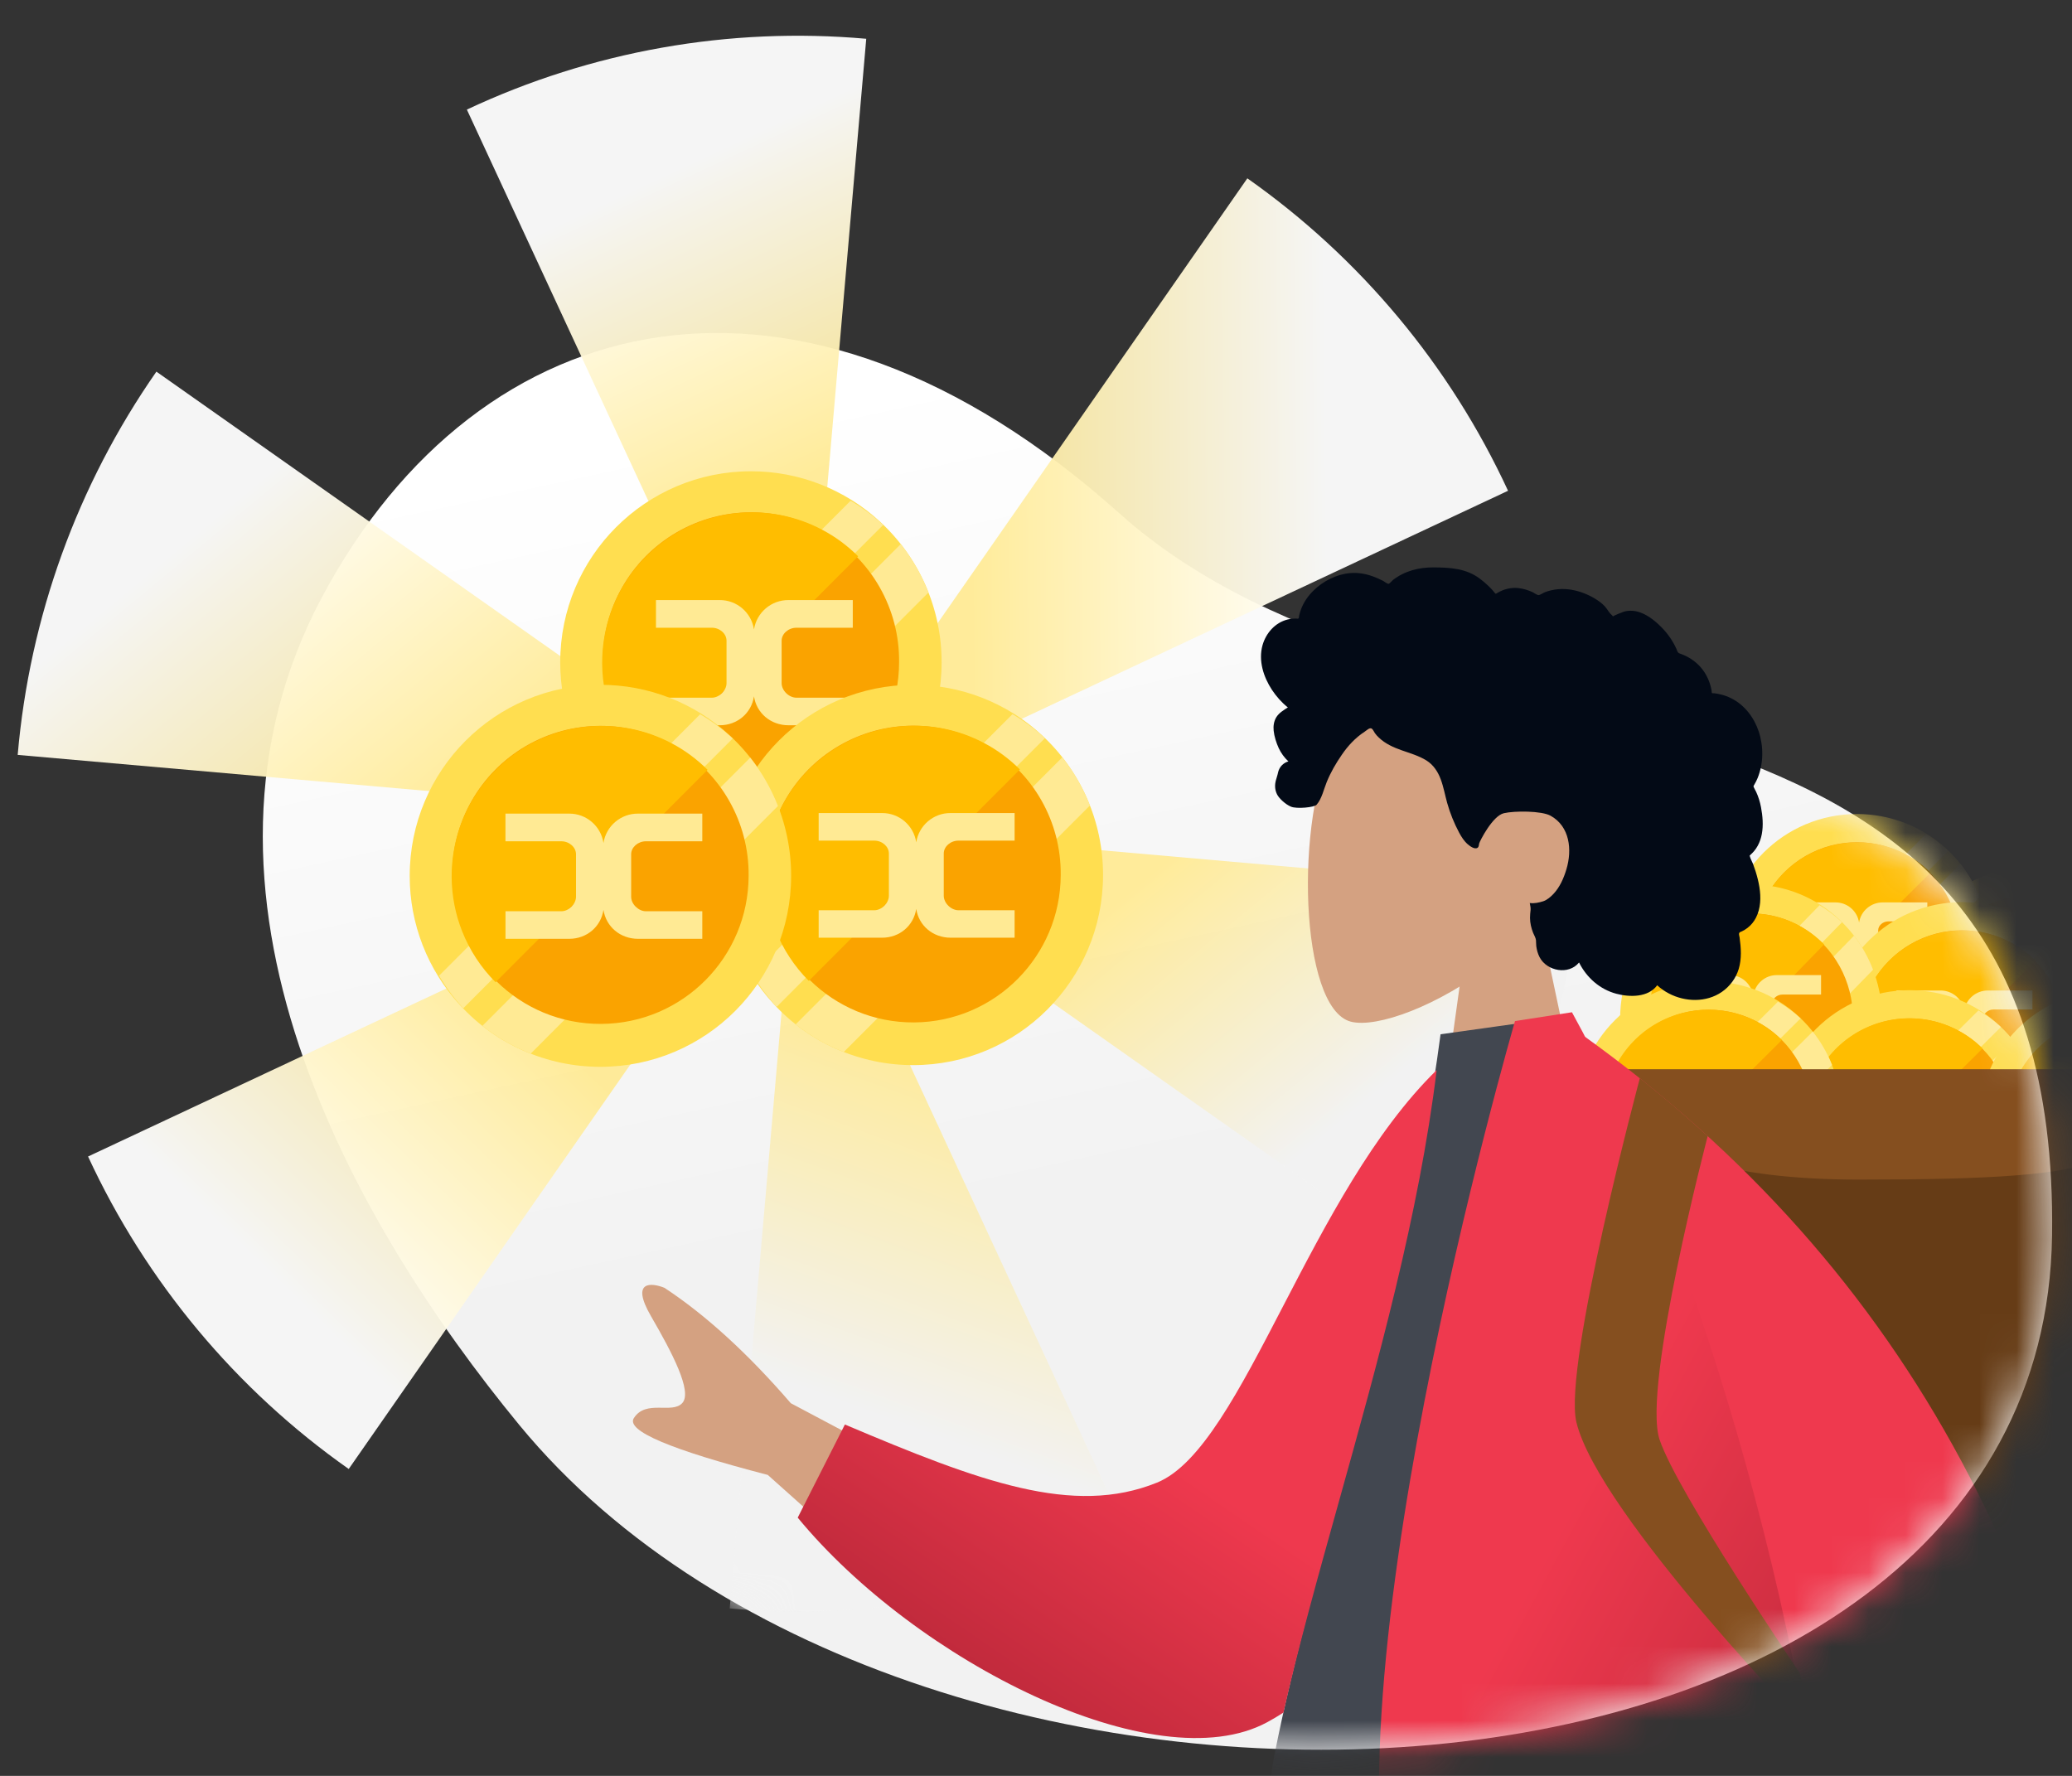 <svg width="56" height="48" viewBox="0 0 56 48" fill="none" xmlns="http://www.w3.org/2000/svg">
<rect x="0" y="0" width="56" height="48" fill="#333333" stroke="none"/>
<path fill-rule="evenodd" clip-rule="evenodd" d="M8.706 16.132C12.967 8.156 21.608 6.132 30.249 13.87C38.89 21.608 55.698 16.608 55.461 33.394C55.224 50.18 24.804 51.608 14.033 38.513C9.528 33.036 4.445 24.108 8.706 16.132Z" fill="url(#paint0_linear)"/>
<mask id="mask0" mask-type="alpha" maskUnits="userSpaceOnUse" x="7" y="9" width="49" height="39">
<path fill-rule="evenodd" clip-rule="evenodd" d="M8.706 16.132C12.967 8.156 21.608 6.132 30.249 13.87C38.89 21.608 55.698 16.608 55.461 33.394C55.224 50.18 24.804 51.608 14.033 38.513C9.528 33.036 4.445 24.108 8.706 16.132Z" fill="white"/>
</mask>
<g mask="url(#mask0)">
<path opacity="0.95" d="M21.567 22.26L38.912 34.475C41.046 31.414 42.339 27.841 42.661 24.116L21.567 22.26Z" fill="url(#paint1_linear)"/>
<path opacity="0.95" d="M21.567 22.259L19.722 43.474C23.425 43.803 27.148 43.143 30.516 41.561L21.567 22.259Z" fill="url(#paint2_linear)"/>
<path d="M58.483 26.973C58.483 28.928 56.889 30.514 54.923 30.514C53.927 30.515 52.976 30.1 52.302 29.37C51.697 28.717 51.361 27.861 51.362 26.973C51.362 25.017 52.957 23.431 54.923 23.431C55.816 23.429 56.677 23.763 57.334 24.366C58.067 25.036 58.485 25.982 58.483 26.973Z" fill="#FFDE50"/>
<path d="M57.393 24.425L52.362 29.429C52.19 29.244 52.039 29.041 51.911 28.824L56.785 23.977C57.004 24.105 57.207 24.255 57.393 24.425L57.393 24.425Z" fill="#FFEA94"/>
<path d="M58.238 25.678L53.621 30.27C53.297 30.143 52.993 29.97 52.719 29.755L57.72 24.781C57.936 25.053 58.111 25.355 58.238 25.678Z" fill="#FFEA94"/>
<path d="M57.69 26.973C57.687 28.484 56.459 29.709 54.94 29.719C53.421 29.728 52.178 28.517 52.156 27.006V26.973C52.146 25.983 52.671 25.063 53.531 24.565C54.392 24.067 55.455 24.067 56.315 24.565C57.175 25.063 57.7 25.983 57.69 26.973Z" fill="#FAA300"/>
<path d="M56.911 25.012L52.952 28.949C52.681 28.68 52.468 28.357 52.327 28.003C52.202 27.688 52.136 27.353 52.133 27.015V26.98C52.133 25.855 52.815 24.84 53.861 24.409C54.907 23.977 56.11 24.215 56.911 25.012Z" fill="#FFBD00"/>
<path d="M54.98 26.363C55.03 26.048 55.304 25.817 55.625 25.819H56.825V26.332H55.772C55.623 26.332 55.496 26.443 55.496 26.573V27.36C55.496 27.496 55.633 27.63 55.772 27.63H56.825V28.141H55.625C55.291 28.141 55.027 27.914 54.98 27.604C54.932 27.914 54.671 28.141 54.34 28.141H53.15V27.63H54.194C54.332 27.63 54.468 27.496 54.468 27.36V26.573C54.468 26.443 54.342 26.332 54.194 26.332H53.15V25.819H54.34C54.659 25.817 54.932 26.049 54.98 26.363Z" fill="#FFEA94"/>
<path d="M53.749 25.544C53.749 27.5 52.155 29.085 50.188 29.085C49.192 29.087 48.241 28.672 47.568 27.942C46.962 27.289 46.626 26.432 46.628 25.544C46.628 23.588 48.222 22.002 50.188 22.002C51.082 22.001 51.943 22.335 52.599 22.938C53.333 23.608 53.75 24.553 53.749 25.544Z" fill="#FFDE50"/>
<path d="M52.658 22.997L47.627 28.001C47.456 27.815 47.304 27.613 47.176 27.396L52.05 22.548C52.269 22.677 52.473 22.827 52.658 22.997L52.658 22.997Z" fill="#FFEA94"/>
<path d="M53.503 24.249L48.886 28.841C48.562 28.715 48.258 28.541 47.985 28.326L52.986 23.352C53.201 23.624 53.376 23.927 53.503 24.249Z" fill="#FFEA94"/>
<path d="M52.955 25.544C52.952 27.055 51.724 28.281 50.205 28.29C48.686 28.299 47.444 27.089 47.422 25.578V25.544C47.411 24.554 47.936 23.635 48.797 23.137C49.657 22.639 50.72 22.639 51.58 23.137C52.44 23.635 52.965 24.554 52.955 25.544Z" fill="#FAA300"/>
<path d="M52.179 23.583L48.22 27.521C47.949 27.251 47.736 26.929 47.595 26.574C47.47 26.259 47.404 25.925 47.4 25.586V25.552C47.4 24.426 48.082 23.411 49.128 22.98C50.174 22.549 51.378 22.787 52.179 23.583Z" fill="#FFBD00"/>
<path d="M50.245 24.935C50.295 24.619 50.569 24.388 50.89 24.391H52.09V24.904H51.038C50.889 24.904 50.762 25.015 50.762 25.144V25.932C50.762 26.067 50.899 26.201 51.038 26.201H52.09V26.712H50.89C50.557 26.712 50.293 26.485 50.245 26.176C50.198 26.486 49.936 26.712 49.605 26.712H48.416V26.201H49.459C49.597 26.201 49.733 26.067 49.733 25.932V25.144C49.733 25.014 49.607 24.904 49.459 24.904H48.415V24.391H49.605C49.925 24.389 50.197 24.621 50.245 24.935Z" fill="#FFEA94"/>
<path d="M56.59 27.925C56.59 29.881 54.995 31.466 53.029 31.466C52.033 31.468 51.082 31.053 50.408 30.323C49.803 29.67 49.467 28.813 49.468 27.925C49.468 25.969 51.063 24.383 53.029 24.383C53.922 24.382 54.783 24.716 55.44 25.319C56.174 25.988 56.591 26.934 56.59 27.925Z" fill="#FFDE50"/>
<path d="M55.499 25.378L50.468 30.382C50.296 30.196 50.145 29.994 50.017 29.777L54.891 24.929C55.11 25.057 55.314 25.208 55.499 25.378L55.499 25.378Z" fill="#FFEA94"/>
<path d="M56.344 26.63L51.727 31.222C51.403 31.096 51.099 30.922 50.826 30.707L55.826 25.733C56.042 26.005 56.217 26.308 56.344 26.63Z" fill="#FFEA94"/>
<path d="M55.796 27.925C55.793 29.436 54.565 30.662 53.046 30.671C51.527 30.68 50.285 29.47 50.263 27.959V27.925C50.252 26.935 50.777 26.016 51.638 25.518C52.498 25.02 53.561 25.02 54.421 25.518C55.281 26.016 55.806 26.935 55.796 27.925Z" fill="#FAA300"/>
<path d="M55.017 25.964L51.059 29.902C50.787 29.632 50.575 29.31 50.433 28.955C50.309 28.64 50.243 28.306 50.239 27.967V27.933C50.239 26.807 50.921 25.792 51.967 25.361C53.013 24.93 54.217 25.168 55.017 25.964Z" fill="#FFBD00"/>
<path d="M53.086 27.316C53.136 27 53.41 26.769 53.731 26.772H54.931V27.285H53.879C53.729 27.285 53.603 27.395 53.603 27.525V28.313C53.603 28.448 53.739 28.582 53.879 28.582H54.931V29.093H53.731C53.398 29.093 53.134 28.866 53.086 28.557C53.039 28.867 52.777 29.093 52.446 29.093H51.257V28.582H52.3C52.438 28.582 52.574 28.448 52.574 28.313V27.525C52.574 27.395 52.448 27.285 52.3 27.285H51.256V26.772H52.446C52.766 26.77 53.038 27.002 53.086 27.316Z" fill="#FFEA94"/>
<path d="M50.868 27.539C50.868 29.544 49.282 31.17 47.327 31.17C46.337 31.171 45.391 30.746 44.721 29.997C44.119 29.328 43.785 28.45 43.787 27.539C43.787 25.533 45.372 23.907 47.327 23.907C48.215 23.905 49.072 24.248 49.724 24.866C50.454 25.553 50.869 26.523 50.868 27.539Z" fill="#FFDE50"/>
<path d="M49.783 24.927L44.781 30.058C44.61 29.868 44.46 29.66 44.332 29.437L49.178 24.467C49.396 24.598 49.599 24.752 49.783 24.927L49.783 24.927Z" fill="#FFEA94"/>
<path d="M50.623 26.211L46.033 30.92C45.71 30.79 45.408 30.612 45.136 30.392L50.108 25.291C50.323 25.57 50.497 25.88 50.623 26.211Z" fill="#FFEA94"/>
<path d="M50.078 27.539C50.075 29.088 48.855 30.345 47.344 30.355C45.834 30.364 44.598 29.123 44.576 27.573V27.539C44.566 26.524 45.088 25.581 45.944 25.07C46.799 24.56 47.856 24.56 48.711 25.07C49.566 25.581 50.089 26.524 50.078 27.539Z" fill="#FAA300"/>
<path d="M49.3 25.527L45.363 29.565C45.094 29.288 44.882 28.958 44.742 28.594C44.618 28.271 44.552 27.928 44.548 27.581V27.546C44.548 26.391 45.227 25.351 46.267 24.909C47.306 24.467 48.504 24.711 49.3 25.527Z" fill="#FFBD00"/>
<path d="M47.384 26.914C47.434 26.591 47.706 26.353 48.025 26.356H49.218V26.882H48.172C48.024 26.882 47.898 26.996 47.898 27.129V27.936C47.898 28.076 48.034 28.212 48.172 28.212H49.218V28.736H48.025C47.694 28.736 47.431 28.504 47.384 28.187C47.337 28.504 47.077 28.736 46.748 28.736H45.565V28.212H46.602C46.739 28.212 46.874 28.076 46.874 27.936V27.129C46.874 26.995 46.749 26.882 46.602 26.882H45.565V26.356H46.748C47.065 26.354 47.336 26.592 47.384 26.914Z" fill="#FFEA94"/>
<path d="M55.169 30.306C55.169 32.262 53.575 33.847 51.609 33.847C50.612 33.849 49.662 33.434 48.988 32.703C48.382 32.051 48.047 31.194 48.048 30.306C48.048 28.35 49.642 26.764 51.609 26.764C52.502 26.763 53.363 27.097 54.019 27.7C54.753 28.369 55.17 29.315 55.169 30.306Z" fill="#FFDE50"/>
<path d="M54.079 27.759L49.047 32.763C48.876 32.577 48.725 32.374 48.596 32.158L53.471 27.31C53.69 27.438 53.893 27.589 54.079 27.759L54.079 27.759Z" fill="#FFEA94"/>
<path d="M54.924 29.011L50.307 33.603C49.983 33.476 49.679 33.303 49.405 33.088L54.406 28.114C54.622 28.386 54.796 28.689 54.924 29.011Z" fill="#FFEA94"/>
<path d="M54.376 30.306C54.372 31.817 53.145 33.043 51.626 33.052C50.107 33.061 48.864 31.851 48.842 30.34V30.306C48.832 29.316 49.357 28.397 50.217 27.899C51.078 27.401 52.14 27.401 53.001 27.899C53.861 28.397 54.386 29.316 54.376 30.306Z" fill="#FAA300"/>
<path d="M53.584 28.338L49.625 32.276C49.354 32.006 49.141 31.684 49 31.329C48.875 31.014 48.809 30.68 48.805 30.341V30.307C48.806 29.181 49.488 28.166 50.533 27.735C51.579 27.304 52.783 27.542 53.584 28.338Z" fill="#FFBD00"/>
<path d="M51.666 29.697C51.715 29.381 51.99 29.15 52.311 29.152H53.511V29.666H52.458C52.309 29.666 52.182 29.776 52.182 29.906V30.694C52.182 30.829 52.319 30.963 52.458 30.963H53.511V31.474H52.311C51.977 31.474 51.713 31.247 51.666 30.938C51.618 31.248 51.357 31.474 51.026 31.474H49.836V30.963H50.88C51.017 30.963 51.153 30.829 51.153 30.694V29.906C51.153 29.776 51.027 29.666 50.88 29.666H49.836V29.152H51.026C51.345 29.151 51.618 29.383 51.666 29.697Z" fill="#FFEA94"/>
<path d="M60.614 30.306C60.614 32.262 59.02 33.847 57.053 33.847C56.057 33.849 55.106 33.434 54.433 32.703C53.827 32.051 53.491 31.194 53.493 30.306C53.493 28.35 55.087 26.764 57.053 26.764C57.947 26.763 58.808 27.097 59.464 27.7C60.198 28.369 60.615 29.315 60.614 30.306Z" fill="#FFDE50"/>
<path d="M59.523 27.759L54.492 32.763C54.321 32.577 54.17 32.374 54.041 32.158L58.916 27.31C59.134 27.438 59.338 27.589 59.524 27.759L59.523 27.759Z" fill="#FFEA94"/>
<path d="M60.368 29.011L55.752 33.603C55.427 33.476 55.124 33.303 54.85 33.088L59.851 28.114C60.067 28.386 60.241 28.689 60.368 29.011Z" fill="#FFEA94"/>
<path d="M59.821 30.306C59.817 31.817 58.59 33.043 57.071 33.052C55.552 33.061 54.309 31.851 54.287 30.34V30.306C54.277 29.316 54.802 28.397 55.662 27.899C56.522 27.401 57.585 27.401 58.446 27.899C59.306 28.397 59.831 29.316 59.821 30.306Z" fill="#FAA300"/>
<path d="M59.029 28.338L55.07 32.276C54.799 32.006 54.586 31.684 54.445 31.329C54.32 31.014 54.254 30.68 54.25 30.341V30.307C54.25 29.181 54.932 28.166 55.978 27.735C57.024 27.304 58.228 27.542 59.029 28.338Z" fill="#FFBD00"/>
<path d="M57.111 29.697C57.16 29.381 57.435 29.15 57.756 29.152H58.956V29.666H57.903C57.754 29.666 57.627 29.776 57.627 29.906V30.694C57.627 30.829 57.764 30.963 57.903 30.963H58.956V31.474H57.756C57.422 31.474 57.158 31.247 57.111 30.938C57.063 31.248 56.802 31.474 56.471 31.474H55.281V30.963H56.325C56.462 30.963 56.598 30.829 56.598 30.694V29.906C56.598 29.776 56.472 29.666 56.325 29.666H55.281V29.152H56.471C56.79 29.151 57.062 29.383 57.111 29.697Z" fill="#FFEA94"/>
<path d="M49.761 30.086C49.761 32.051 48.158 33.645 46.182 33.645C45.181 33.647 44.225 33.229 43.548 32.495C42.939 31.839 42.602 30.979 42.603 30.086C42.603 28.12 44.206 26.526 46.182 26.526C47.08 26.524 47.945 26.86 48.605 27.466C49.342 28.139 49.762 29.09 49.761 30.086Z" fill="#FFDE50"/>
<path d="M48.664 27.526L43.608 32.555C43.435 32.369 43.283 32.165 43.154 31.947L48.053 27.075C48.273 27.204 48.478 27.355 48.665 27.526L48.664 27.526Z" fill="#FFEA94"/>
<path d="M49.514 28.784L44.873 33.4C44.547 33.272 44.242 33.098 43.967 32.882L48.993 27.883C49.21 28.156 49.386 28.46 49.514 28.784Z" fill="#FFEA94"/>
<path d="M48.963 30.086C48.959 31.604 47.726 32.836 46.199 32.846C44.672 32.855 43.423 31.638 43.401 30.12V30.086C43.391 29.091 43.919 28.167 44.783 27.666C45.648 27.166 46.716 27.166 47.581 27.666C48.445 28.167 48.973 29.091 48.963 30.086Z" fill="#FAA300"/>
<path d="M48.158 28.111L44.179 32.069C43.907 31.798 43.693 31.474 43.551 31.118C43.426 30.801 43.359 30.465 43.356 30.125V30.09C43.356 28.959 44.041 27.938 45.092 27.505C46.144 27.072 47.353 27.311 48.158 28.111Z" fill="#FFBD00"/>
<path d="M46.239 29.474C46.289 29.157 46.565 28.924 46.887 28.927H48.093V29.442H47.036C46.886 29.442 46.758 29.554 46.758 29.684V30.476C46.758 30.612 46.896 30.746 47.036 30.746H48.093V31.26H46.887C46.552 31.26 46.287 31.032 46.239 30.721C46.191 31.032 45.929 31.26 45.596 31.26H44.4V30.746H45.449C45.587 30.746 45.724 30.612 45.724 30.476V29.684C45.724 29.553 45.598 29.442 45.449 29.442H44.4V28.927H45.596C45.917 28.925 46.191 29.158 46.239 29.474Z" fill="#FFEA94"/>
<rect x="43.313" y="28.907" width="14.678" height="19.048" fill="#663C16"/>
<path fill-rule="evenodd" clip-rule="evenodd" d="M57.982 28.907H43.315C43.315 28.907 43.038 31.883 50.233 31.883C57.429 31.883 57.982 31.407 57.982 28.907Z" fill="#854F1F"/>
<path fill-rule="evenodd" clip-rule="evenodd" d="M43.151 32.09L41.278 23.227H39.927L38.693 32.09H43.151Z" fill="#D4A181"/>
<path fill-rule="evenodd" clip-rule="evenodd" d="M52.879 42.941L49.056 43.708C52.901 50.95 54.962 54.789 55.242 55.223C55.869 56.201 55.284 57.993 55.067 58.936C56.425 59.256 55.889 57.191 57.607 57.622C59.175 58.015 60.504 59.025 61.966 57.663C62.145 57.496 62.277 56.972 61.664 56.704C60.138 56.035 57.882 54.783 57.516 54.297C57.018 53.634 55.472 49.849 52.879 42.941Z" fill="#D4A181"/>
<path fill-rule="evenodd" clip-rule="evenodd" d="M47.591 48.976C47.591 48.976 39.443 48.911 34.871 48.911C34.219 48.911 34.342 47.959 34.436 47.478C35.524 41.934 37.943 35.428 38.934 27.955L42.335 27.479C45.741 33.015 46.919 39.831 47.591 48.976Z" fill="#424750"/>
<path fill-rule="evenodd" clip-rule="evenodd" d="M42.369 27.69L41.423 27.64L41.102 28.574C46.745 42.149 51.197 51.074 54.459 55.35L57.478 54.916C56.182 42.75 51.292 33.92 42.369 27.69Z" fill="#EF394E"/>
<path fill-rule="evenodd" clip-rule="evenodd" d="M49.587 52.955L37.914 52.936C35.426 46.582 40.946 27.598 40.946 27.598L42.485 27.36C45.563 32.912 48.985 43.783 49.587 52.955Z" fill="url(#paint3_linear)"/>
<path fill-rule="evenodd" clip-rule="evenodd" d="M44.32 29.143C44.32 29.143 44.732 29.467 45.207 29.871C45.683 30.276 46.154 30.707 46.154 30.707C46.154 30.707 44.379 37.478 44.852 38.907C45.326 40.336 48.64 45.217 48.64 45.217L49.113 47.002C49.113 47.002 43.195 40.931 42.603 38.431C42.248 36.883 44.32 29.143 44.32 29.143Z" fill="#854F1F"/>
</g>
<path fill-rule="evenodd" clip-rule="evenodd" d="M36.508 27.614C37.899 27.978 43.233 25.193 42.954 21.158C42.675 17.122 37.142 18.01 36.065 20.047C34.989 22.083 35.117 27.25 36.508 27.614Z" fill="#D4A181"/>
<path fill-rule="evenodd" clip-rule="evenodd" d="M34.122 17.44C34.215 17.111 34.463 16.829 34.798 16.745C34.879 16.725 34.963 16.717 35.046 16.72C35.076 16.721 35.084 16.73 35.098 16.709C35.109 16.693 35.109 16.654 35.113 16.636C35.127 16.578 35.143 16.521 35.164 16.466C35.234 16.277 35.352 16.11 35.493 15.969C35.759 15.705 36.117 15.523 36.49 15.49C36.694 15.472 36.896 15.506 37.089 15.573C37.188 15.608 37.285 15.652 37.379 15.699C37.408 15.714 37.5 15.785 37.528 15.78C37.56 15.775 37.623 15.696 37.648 15.676C37.965 15.43 38.355 15.333 38.748 15.336C39.193 15.339 39.621 15.362 39.991 15.637C40.07 15.695 40.144 15.759 40.215 15.826C40.253 15.861 40.289 15.898 40.324 15.936C40.345 15.959 40.365 15.982 40.385 16.007C40.418 16.048 40.413 16.061 40.459 16.032C40.637 15.922 40.844 15.871 41.052 15.897C41.176 15.912 41.296 15.95 41.41 16C41.449 16.017 41.539 16.084 41.581 16.085C41.622 16.085 41.71 16.023 41.753 16.007C41.981 15.921 42.228 15.9 42.468 15.94C42.716 15.981 42.96 16.081 43.17 16.22C43.271 16.287 43.359 16.36 43.43 16.46C43.461 16.503 43.488 16.548 43.523 16.588C43.543 16.611 43.583 16.635 43.594 16.664C43.588 16.647 43.865 16.538 43.892 16.531C44.031 16.494 44.173 16.502 44.31 16.547C44.567 16.633 44.788 16.826 44.97 17.023C45.063 17.125 45.145 17.237 45.214 17.356C45.248 17.413 45.278 17.472 45.306 17.532C45.319 17.561 45.328 17.598 45.346 17.624C45.369 17.658 45.384 17.659 45.425 17.673C45.636 17.748 45.828 17.875 45.974 18.046C46.121 18.219 46.217 18.432 46.258 18.657C46.26 18.67 46.261 18.725 46.269 18.732C46.279 18.742 46.322 18.737 46.338 18.739C46.393 18.746 46.448 18.756 46.502 18.769C46.603 18.793 46.7 18.828 46.792 18.875C47.151 19.055 47.408 19.393 47.534 19.774C47.666 20.173 47.664 20.631 47.506 21.023C47.48 21.086 47.45 21.148 47.415 21.206C47.393 21.242 47.386 21.242 47.4 21.279C47.416 21.321 47.445 21.361 47.463 21.402C47.525 21.535 47.568 21.676 47.595 21.82C47.639 22.056 47.661 22.304 47.617 22.542C47.597 22.652 47.561 22.76 47.507 22.858C47.48 22.909 47.447 22.956 47.411 23C47.392 23.023 47.372 23.045 47.351 23.066C47.339 23.078 47.323 23.088 47.313 23.102C47.288 23.134 47.283 23.107 47.296 23.155C47.314 23.222 47.355 23.288 47.38 23.353C47.405 23.42 47.428 23.487 47.45 23.556C47.493 23.695 47.529 23.836 47.552 23.98C47.596 24.256 47.588 24.55 47.459 24.803C47.404 24.911 47.326 25.006 47.23 25.08C47.183 25.116 47.132 25.148 47.079 25.173C47.052 25.186 47.017 25.192 47.005 25.219C46.991 25.248 47.011 25.305 47.016 25.337C47.055 25.618 47.075 25.913 46.993 26.188C46.917 26.441 46.75 26.664 46.534 26.812C46.114 27.1 45.548 27.084 45.108 26.854C44.992 26.794 44.885 26.719 44.789 26.631C44.545 26.965 44.042 26.955 43.685 26.86C43.24 26.741 42.883 26.427 42.677 26.015C42.396 26.362 41.806 26.249 41.611 25.872C41.563 25.78 41.535 25.678 41.521 25.575C41.514 25.521 41.518 25.467 41.513 25.413C41.506 25.345 41.461 25.278 41.435 25.212C41.385 25.083 41.353 24.95 41.352 24.811C41.351 24.739 41.36 24.668 41.367 24.596C41.373 24.531 41.355 24.471 41.345 24.407C41.459 24.426 41.599 24.395 41.706 24.361C41.811 24.328 41.91 24.241 41.985 24.162C42.158 23.978 42.263 23.737 42.335 23.497C42.494 22.97 42.429 22.337 41.907 22.048C41.663 21.913 40.934 21.913 40.645 21.98C40.34 22.05 39.995 22.733 39.978 22.797C39.967 22.837 39.972 22.886 39.937 22.912C39.858 22.97 39.727 22.869 39.669 22.82C39.569 22.733 39.497 22.619 39.435 22.503C39.3 22.25 39.191 21.98 39.113 21.703C39.054 21.49 39.016 21.27 38.938 21.062C38.861 20.855 38.739 20.671 38.55 20.553C38.344 20.426 38.108 20.359 37.882 20.279C37.658 20.2 37.438 20.102 37.264 19.934C37.226 19.897 37.188 19.858 37.158 19.814C37.133 19.78 37.109 19.714 37.072 19.692C37.015 19.658 36.931 19.746 36.881 19.778C36.636 19.937 36.431 20.157 36.267 20.398C36.102 20.638 35.968 20.868 35.858 21.136C35.777 21.334 35.726 21.588 35.584 21.751C35.52 21.824 35.046 21.868 34.893 21.804C34.739 21.741 34.567 21.576 34.516 21.473C34.463 21.367 34.45 21.252 34.473 21.136C34.486 21.068 34.513 21.004 34.528 20.938C34.541 20.881 34.552 20.828 34.579 20.777C34.63 20.68 34.717 20.61 34.822 20.58C34.712 20.478 34.622 20.355 34.559 20.219C34.494 20.076 34.439 19.904 34.423 19.748C34.41 19.621 34.43 19.489 34.498 19.381C34.57 19.266 34.697 19.192 34.807 19.121C34.639 18.987 34.496 18.825 34.377 18.646C34.148 18.297 34.006 17.856 34.122 17.44Z" fill="#030A16"/>
<path fill-rule="evenodd" clip-rule="evenodd" d="M28.276 41.589L21.373 37.927C20.213 36.583 19.074 35.543 17.958 34.808C17.618 34.672 17.027 34.596 17.595 35.576C18.163 36.555 18.718 37.611 18.442 37.921C18.166 38.23 17.458 37.817 17.131 38.33C16.914 38.671 18.12 39.183 20.75 39.865L25.797 44.373L28.276 41.589Z" fill="#D4A181"/>
<path fill-rule="evenodd" clip-rule="evenodd" d="M38.829 28.923C37.128 30.585 35.835 33.076 34.684 35.293C33.492 37.591 32.452 39.594 31.271 40.073C29.006 40.991 26.49 40.051 22.835 38.503L21.56 41.02C24.752 44.899 31.234 48.18 34.25 46.549C34.399 46.468 34.545 46.382 34.688 46.289C35.089 44.516 35.624 42.6 36.182 40.602C37.227 36.861 38.351 32.832 38.829 28.923Z" fill="url(#paint4_linear)"/>
<path opacity="0.95" d="M21.567 22.265L40.758 13.265C39.189 9.876 36.759 6.963 33.712 4.82L21.567 22.265Z" fill="url(#paint5_linear)"/>
<path opacity="0.95" d="M21.567 22.263L23.412 1.048C19.709 0.72 15.986 1.38 12.618 2.962L21.567 22.263Z" fill="url(#paint6_linear)"/>
<path opacity="0.95" d="M21.572 22.26L4.227 10.045C2.093 13.106 0.8 16.679 0.478 20.404L21.572 22.26Z" fill="url(#paint7_linear)"/>
<path opacity="0.95" d="M21.571 22.26L2.38 31.259C3.949 34.649 6.379 37.562 9.425 39.705L21.571 22.26Z" fill="url(#paint8_linear)"/>
<path d="M25.449 17.901C25.449 20.752 23.142 23.063 20.295 23.063C18.853 23.065 17.477 22.46 16.502 21.395C15.625 20.444 15.139 19.196 15.141 17.901C15.141 15.05 17.449 12.738 20.295 12.738C21.588 12.736 22.835 13.223 23.785 14.101C24.847 15.078 25.451 16.456 25.449 17.901Z" fill="#FFDE50"/>
<path d="M23.87 14.188L16.588 21.482C16.34 21.212 16.121 20.916 15.935 20.6L22.99 13.534C23.307 13.721 23.602 13.94 23.871 14.188L23.87 14.188Z" fill="#FFEA94"/>
<path d="M25.094 16.013L18.411 22.707C17.941 22.522 17.502 22.269 17.106 21.956L24.344 14.706C24.657 15.102 24.909 15.543 25.094 16.013Z" fill="#FFEA94"/>
<path d="M24.3 17.901C24.296 20.103 22.519 21.89 20.32 21.903C18.121 21.917 16.322 20.152 16.291 17.95V17.901C16.276 16.458 17.036 15.118 18.281 14.392C19.526 13.666 21.065 13.666 22.31 14.392C23.555 15.118 24.315 16.458 24.3 17.901Z" fill="#FAA300"/>
<path d="M23.192 15.036L17.461 20.776C17.069 20.383 16.761 19.913 16.557 19.396C16.376 18.938 16.28 18.45 16.275 17.956V17.906C16.275 16.265 17.262 14.786 18.776 14.157C20.29 13.529 22.033 13.876 23.192 15.036Z" fill="#FFBD00"/>
<path d="M20.378 17.013C20.45 16.553 20.847 16.216 21.311 16.219H23.048V16.967H21.525C21.309 16.967 21.125 17.129 21.125 17.318V18.466C21.125 18.664 21.323 18.858 21.525 18.858H23.048V19.603H21.311C20.829 19.603 20.446 19.273 20.378 18.822C20.309 19.273 19.931 19.603 19.452 19.603H17.729V18.858H19.24C19.439 18.858 19.636 18.664 19.636 18.466V17.318C19.636 17.128 19.454 16.967 19.24 16.967H17.729V16.219H19.451C19.914 16.217 20.308 16.555 20.378 17.013Z" fill="#FFEA94"/>
<path d="M29.812 23.65C29.812 26.488 27.515 28.789 24.681 28.789C23.245 28.791 21.875 28.188 20.904 27.129C20.031 26.181 19.547 24.939 19.55 23.65C19.55 20.811 21.847 18.51 24.681 18.51C25.968 18.508 27.209 18.993 28.155 19.867C29.212 20.84 29.814 22.212 29.812 23.65Z" fill="#FFDE50"/>
<path d="M28.24 19.953L20.99 27.215C20.743 26.946 20.525 26.651 20.34 26.337L27.364 19.303C27.68 19.488 27.973 19.706 28.241 19.953L28.24 19.953Z" fill="#FFEA94"/>
<path d="M29.458 21.771L22.804 28.435C22.337 28.251 21.899 27.999 21.505 27.687L28.712 20.469C29.023 20.864 29.274 21.302 29.458 21.771Z" fill="#FFEA94"/>
<path d="M28.668 23.65C28.663 25.842 26.895 27.621 24.705 27.635C22.516 27.648 20.726 25.891 20.694 23.699V23.65C20.679 22.213 21.436 20.879 22.675 20.157C23.915 19.434 25.447 19.434 26.687 20.157C27.926 20.879 28.683 22.213 28.668 23.65Z" fill="#FAA300"/>
<path d="M27.565 20.798L21.86 26.512C21.469 26.121 21.162 25.653 20.959 25.139C20.779 24.682 20.684 24.196 20.678 23.705V23.655C20.679 22.021 21.662 20.548 23.169 19.923C24.676 19.298 26.411 19.643 27.565 20.798Z" fill="#FFBD00"/>
<path d="M24.763 22.766C24.835 22.308 25.23 21.972 25.692 21.976H27.422V22.721H25.905C25.69 22.721 25.507 22.881 25.507 23.069V24.212C25.507 24.409 25.704 24.603 25.905 24.603H27.422V25.345H25.692C25.212 25.345 24.831 25.016 24.763 24.567C24.694 25.016 24.318 25.345 23.841 25.345H22.126V24.603H23.63C23.829 24.603 24.024 24.409 24.024 24.212V23.069C24.024 22.881 23.843 22.721 23.63 22.721H22.126V21.976H23.84C24.301 21.973 24.694 22.31 24.763 22.766Z" fill="#FFEA94"/>
<path d="M21.382 23.673C21.382 26.523 19.074 28.835 16.228 28.835C14.786 28.837 13.409 28.232 12.434 27.168C11.557 26.216 11.071 24.968 11.073 23.673C11.073 20.822 13.381 18.51 16.228 18.51C17.521 18.508 18.767 18.995 19.717 19.873C20.779 20.85 21.384 22.228 21.382 23.673Z" fill="#FFDE50"/>
<path d="M19.803 19.96L12.52 27.253C12.272 26.983 12.053 26.688 11.867 26.372L18.923 19.306C19.24 19.493 19.534 19.712 19.803 19.96L19.803 19.96Z" fill="#FFEA94"/>
<path d="M21.026 21.785L14.343 28.479C13.874 28.294 13.434 28.041 13.038 27.728L20.277 20.478C20.589 20.875 20.842 21.315 21.026 21.785Z" fill="#FFEA94"/>
<path d="M20.233 23.673C20.228 25.875 18.451 27.662 16.252 27.675C14.053 27.689 12.255 25.924 12.223 23.722V23.673C12.208 22.23 12.968 20.89 14.213 20.164C15.459 19.438 16.997 19.438 18.242 20.164C19.488 20.89 20.248 22.23 20.233 23.673Z" fill="#FAA300"/>
<path d="M19.124 20.808L13.394 26.548C13.001 26.155 12.693 25.685 12.489 25.168C12.308 24.71 12.213 24.222 12.207 23.728V23.678C12.208 22.037 13.195 20.558 14.709 19.929C16.223 19.301 17.965 19.648 19.124 20.808Z" fill="#FFBD00"/>
<path d="M16.31 22.785C16.382 22.325 16.779 21.988 17.244 21.991H18.981V22.739H17.457C17.241 22.739 17.058 22.901 17.058 23.09V24.238C17.058 24.436 17.256 24.63 17.457 24.63H18.981V25.375H17.244C16.761 25.375 16.379 25.045 16.31 24.594C16.241 25.045 15.863 25.375 15.384 25.375H13.662V24.63H15.172C15.372 24.63 15.568 24.436 15.568 24.238V23.09C15.568 22.9 15.386 22.739 15.172 22.739H13.661V21.991H15.384C15.846 21.989 16.241 22.327 16.31 22.785Z" fill="#FFEA94"/>
<defs>
<linearGradient id="paint0_linear" x1="45.95" y1="28.555" x2="41.15" y2="6.488" gradientUnits="userSpaceOnUse">
<stop stop-color="#F2F2F2"/>
<stop offset="1" stop-color="white"/>
</linearGradient>
<linearGradient id="paint1_linear" x1="41.276" y1="26.174" x2="35.882" y2="19.632" gradientUnits="userSpaceOnUse">
<stop stop-color="#F2F2F2"/>
<stop offset="1" stop-color="#FFEA94"/>
</linearGradient>
<linearGradient id="paint2_linear" x1="28.619" y1="40.047" x2="32.041" y2="30.715" gradientUnits="userSpaceOnUse">
<stop stop-color="#F2F2F2"/>
<stop offset="1" stop-color="#FFEA94"/>
</linearGradient>
<linearGradient id="paint3_linear" x1="45.528" y1="55.379" x2="37.024" y2="50.761" gradientUnits="userSpaceOnUse">
<stop stop-color="#C12A3C"/>
<stop offset="1" stop-color="#EF394E"/>
</linearGradient>
<linearGradient id="paint4_linear" x1="32.138" y1="49.112" x2="36.48" y2="42.77" gradientUnits="userSpaceOnUse">
<stop stop-color="#C12A3C"/>
<stop offset="1" stop-color="#EF394E"/>
</linearGradient>
<linearGradient id="paint5_linear" x1="35.818" y1="6.179" x2="26.141" y2="6.268" gradientUnits="userSpaceOnUse">
<stop stop-color="white"/>
<stop offset="1" stop-color="#FFEA94"/>
</linearGradient>
<linearGradient id="paint6_linear" x1="16.297" y1="5.48" x2="20.114" y2="13.675" gradientUnits="userSpaceOnUse">
<stop stop-color="white"/>
<stop offset="1" stop-color="#FFEA94"/>
</linearGradient>
<linearGradient id="paint7_linear" x1="18.776" y1="16.345" x2="12.332" y2="8.557" gradientUnits="userSpaceOnUse">
<stop stop-color="#FFEA94"/>
<stop offset="1" stop-color="white"/>
</linearGradient>
<linearGradient id="paint8_linear" x1="10.738" y1="23.896" x2="3.794" y2="31.042" gradientUnits="userSpaceOnUse">
<stop stop-color="#FFEA94"/>
<stop offset="1" stop-color="white"/>
</linearGradient>
</defs>
</svg>
